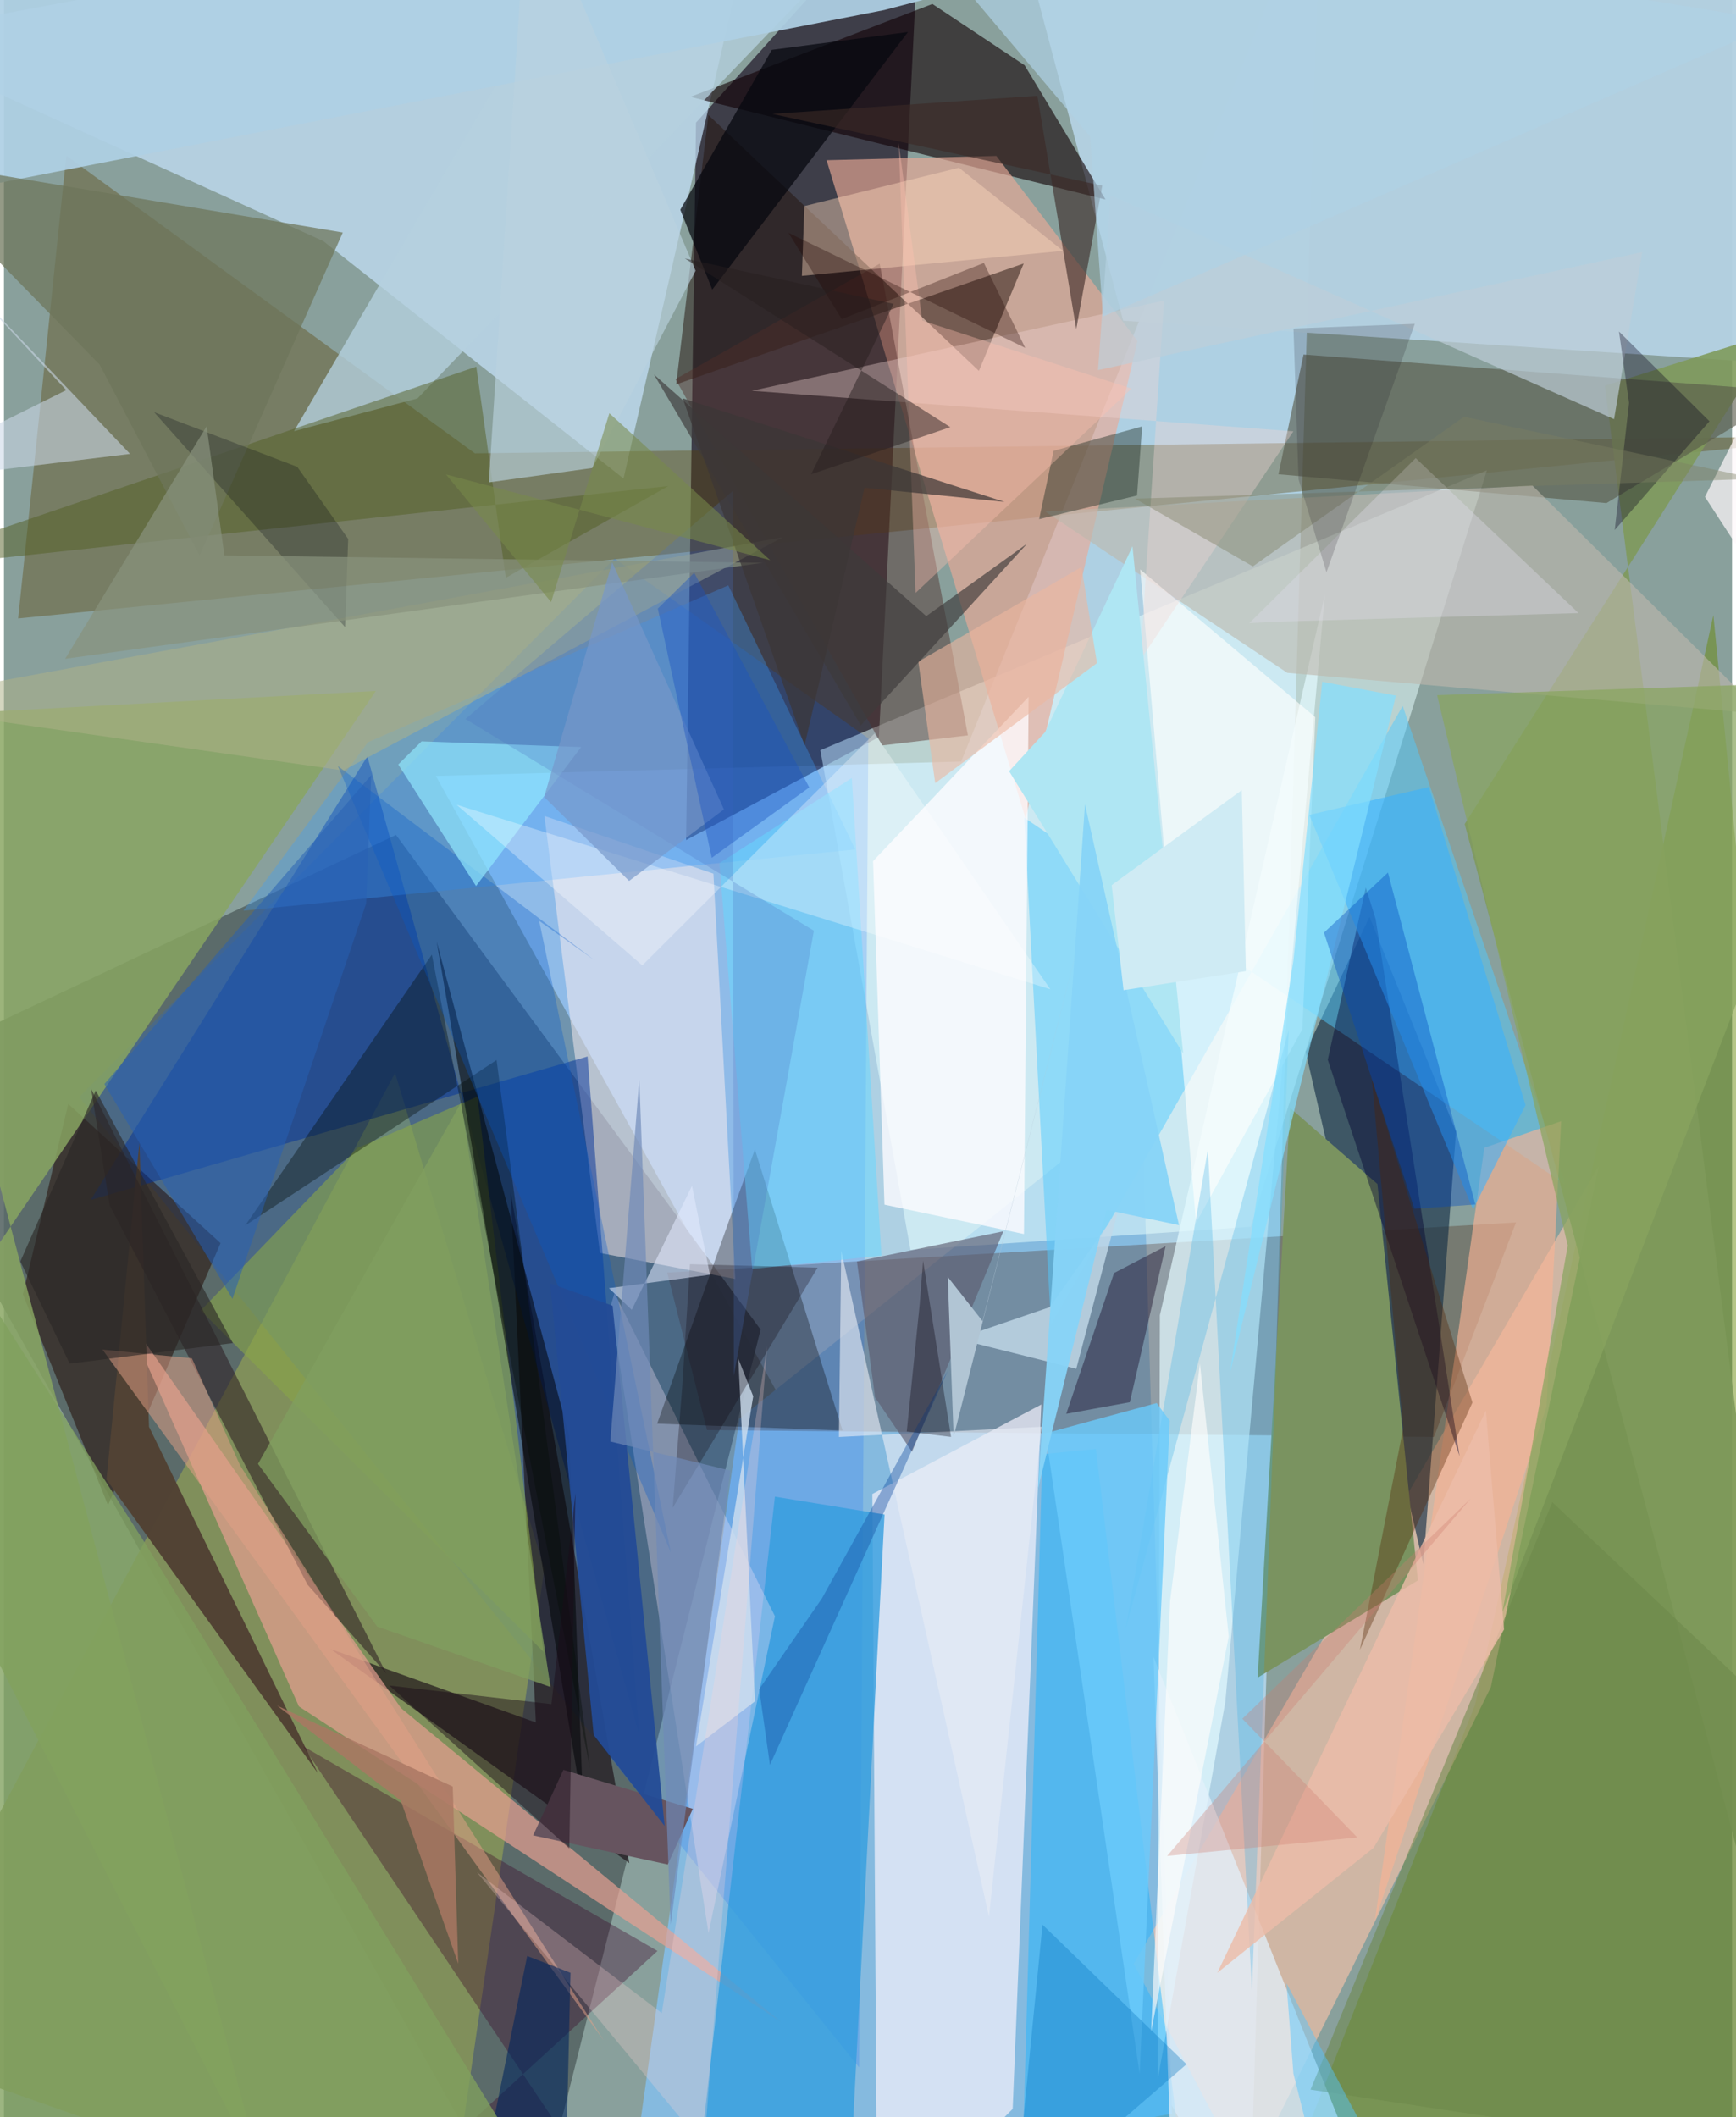 <svg xmlns="http://www.w3.org/2000/svg" width="228" height="278" viewBox="0 0 836 1024"><path fill="#89a09c" d="M0 0h836v1024H0z"/><path fill="#b1d4ea" fill-opacity=".914" d="M602.424 1086L636.99-62 463.058 368.313l-254.112 6.982z"/><path fill="#556463" fill-opacity=".875" d="M-62 522.408L254.455 1086 366.06 643.086l-176.4-239.248z"/><path fill="#100115" fill-opacity=".612" d="M330.002 406.328l93.283-49.83L443.975-62 334.793 59.314z"/><path fill="#c5e3fb" fill-opacity=".71" d="M367.05-62l-67.32 293.442-145.208-114.8L-62 18.209z"/><path fill="#678909" fill-opacity=".486" d="M826.957 297.508L711.707 824.5 608.215 1086 898 1023.843z"/><path fill="#b4d1e2" fill-opacity=".965" d="M898 178.38V-15.2L483.886-62l57.572 217.126z"/><path fill="#85badf" d="M355.72 686.237l-54.214 385.412 263.578-49.36-14.63-491.594z"/><path fill="#869558" fill-opacity=".851" d="M-62 988.927l251.23-469.985 72.179 240.071L213.604 1086z"/><path fill="#574000" fill-opacity=".357" d="M30.17 75.286l197.656 143.981L898 210.764 6.862 299.124z"/><path fill="#451600" fill-opacity=".275" d="M320.87 615.507l19.23 76.163 351.691 3.332 39.706-103.76z"/><path fill="#e6ffff" fill-opacity=".525" d="M394.95 362.847l43.598 241.704 164.612-11.187 114.234-365.9z"/><path fill="#f2effa" fill-opacity=".718" d="M422.49 1086l-2.392-363.412 81.74-43.271-13.847 340.671z"/><path fill="#ffc5a9" fill-opacity=".596" d="M601.47 1054.344l117.855-238.36 52.271-252.15-225.058 386.008z"/><path fill="#152f46" fill-opacity=".643" d="M702.48 547.317l-41.873-103.85-30.89 65.174 56.918 247.943z"/><path fill="#0063ff" fill-opacity=".18" d="M295.433 270.104L418.15 357.1l-4.425 642.859L36.39 530.569z"/><path fill="#120104" fill-opacity=".608" d="M449.151 1.924l44.615 29.639 39.147 64.931L332.088 46.85z"/><path fill="#e9a996" fill-opacity=".651" d="M480.086 75.406l-82.121 2.072L494.213 395.9l54.157-230.955z"/><path fill="#1d1219" fill-opacity=".675" d="M302.523 901.132L245.082 576.53l12.235 256.56-99.337-35.507z"/><path fill="#51cbff" fill-opacity=".49" d="M755.407 572.946L493.615 395.508 506.48 640.83l170.19-299.41z"/><path fill="#210900" fill-opacity=".514" d="M31.102 533.936L9.17 626.048l41.162 101.96 54.452-126.741z"/><path fill="#faedf0" fill-opacity=".51" d="M343.221 422.544l10.555 196.038-65.461-12.562-26.86-211.369z"/><path fill="#e4faff" fill-opacity=".698" d="M559.2 636.116l79.835-348.583-48.182 535.715-32.701 182.611z"/><path fill="#88a561" fill-opacity=".835" d="M-62 347.13l187.323 706.733-187.117-365.284 241.718-354.386z"/><path fill="#7f9a5b" fill-opacity=".886" d="M706.659 398.563l151.34-238.238-83.506 26.214L889.18 1086z"/><path fill="#e8a091" fill-opacity=".682" d="M375.921 977.946L142.686 825.332 57.981 634.568l134.098 191.595z"/><path fill="#7a9360" d="M622.227 535.88l42.222 36.775 19.569 191.739-77.528 47.011z"/><path fill="#00329a" fill-opacity=".498" d="M282.338 510.972l24.93 327.931L175.805 365.83 41.937 580.388z"/><path fill="#349fde" fill-opacity=".808" d="M335.003 1057.493l73.605 11.32 17.39-336.27-53.025-8.658z"/><path fill="#585949" fill-opacity=".62" d="M865.195 189.294l-89.948 54.033-158.685-13.941 12.142-57.908z"/><path fill="#1cb4ff" fill-opacity=".471" d="M491.625 1086l80.52-19.126-43.921-366.04-25.887 2.537z"/><path fill="#89a649" fill-opacity=".6" d="M171.028 555.218l58.023-24.808 31.955 268.49-165.85-165.03z"/><path fill="#f0e1f8" fill-opacity=".333" d="M293.474 631.698l1.914-6.3 77.595 156.305-32.13 153.263z"/><path fill="#010000" fill-opacity=".314" d="M315.997 688.583l34.965-98.71 12.33-33.897 42.383 135.903z"/><path fill="#25140d" fill-opacity=".51" d="M340.76 55.608l130.884 123.756 21.693-51.936-168.139 58.49z"/><path fill="#3d9fff" fill-opacity=".325" d="M115.857 440.47l60.188-81.455 174.38-75.913 61.413 127.744z"/><path fill="#020509" fill-opacity=".553" d="M280.225 875.456l-48.11-287.746-22.8-132.328 64.146 239.16z"/><path fill="#f9b495" fill-opacity=".635" d="M746.242 680.395l-83.032 248.77 52.93-374.025 37.19-12.86z"/><path fill="#e2f0fb" fill-opacity=".737" d="M556.124 801.375l90.722 226.54L519.976 1086l44.69-39.162z"/><path fill="#512d28" fill-opacity=".451" d="M324.842 183.363l98.822-55.846 42.669 228.16-41.462 4.864z"/><path fill="#bcb7ad" fill-opacity=".616" d="M739.395 234.81l-235.65 12.604 117.106 78.018 229.984 19.916z"/><path fill="#fffcfe" fill-opacity=".769" d="M420.45 416.509l5.509 166.141 67.487 14.223 2.266-259.866z"/><path fill="#524335" fill-opacity=".996" d="M151.874 857.64L49.598 715.601 65.52 552.884l4.653 137.204z"/><path fill="#fffefd" fill-opacity=".62" d="M549.703 275.445l84.69 71.43-6.25 150.879-51.435 93.696z"/><path fill="#3b0026" fill-opacity=".349" d="M144.782 844.652l134.859 201.118L160.699 1086l155.464-142.391z"/><path fill="#b5d1df" fill-opacity=".78" d="M298.094-61.663L140.33 208.532l59.74-15.83L444.936-62z"/><path fill="#546026" fill-opacity=".498" d="M228.503 177.336L-62 276.375l383.387-41.288-78.611 44.362z"/><path fill="#00002f" fill-opacity=".42" d="M640.417 512.57l18.394-83.3 4.785 15.277 40.598 259.847z"/><path fill="#66545f" d="M321.132 901.784l-65.143-14.072 14.652-31.713 62.613 18.868z"/><path fill="#afd0e4" fill-opacity=".933" d="M681.709-62h-710.09L-7.157 89.397l432.97-84.524z"/><path fill="#c1d9e8" fill-opacity=".812" d="M518.763 662.023l20.365-76.961-33.182 47.153-44.81 15.347z"/><path fill="#3ab2ff" fill-opacity=".565" d="M710.691 584.928l25.412-50.4-46.745-153.874-57.898 13.483z"/><path fill="#ffd9bd" fill-opacity=".424" d="M462.001 81.12L387.23 99.67l-1.216 33.762 126.339-12.09z"/><path fill="#2b1d23" fill-opacity=".557" d="M146.883 766.476L51.126 582.942l-8.952-56.339 142.823 282.838z"/><path fill="#e3a087" fill-opacity=".506" d="M47.686 652.767l43.227 4.186 23.328 51.796 175.949 278.2z"/><path fill="#f2d6d3" fill-opacity=".365" d="M549.711 319.237l74.062-110.613-261.97-19.606 199.427-43.637z"/><path fill="#050b07" fill-opacity=".369" d="M116.715 592.72l90.287-130.98 76.533 393.68-45.22-342.723z"/><path fill="#e6ecf5" fill-opacity=".62" d="M476.513 927.058l25.481-236.981-98.063 4.938 1.12-90.033z"/><path fill="#cbd8e7" fill-opacity=".576" d="M30.148 188.688L-62 234.481l122.995-14.947-111.458-117.103z"/><path fill="#5c596e" fill-opacity=".627" d="M483.484 595.532l-70.832 14.605 8.773 65.785 17.858 26.274z"/><path fill="#120321" fill-opacity=".404" d="M544.665 678.202l-30.762 5.615 23.132-68.106 24.943-12.97z"/><path fill="#6e755b" fill-opacity=".733" d="M163.924 112.467L94.646 268.73l-48.31-92.333-97.822-99.976z"/><path fill="#06080e" fill-opacity=".722" d="M327.193 101.444l15.465 38.624L437.353 15.48l-65.897 8.633z"/><path fill="#3aace5" fill-opacity=".29" d="M582.426 555.927l21.31 406.678 17.813-464.535-78.848 289.528z"/><path fill="#aeb288" fill-opacity=".529" d="M-62 340.417l226.13 32.222 79.016-41.913 133.745-70.925z"/><path fill="#1e2e24" fill-opacity=".427" d="M548.154 239.649l2.485-33.404-42.848 11.807-7.011 33.057z"/><path fill="#0458ca" fill-opacity=".318" d="M161.521 370.47l124.318 94.088-26.916-19.16 63.752 305.627z"/><path fill="#91e9ff" fill-opacity=".675" d="M228.375 428.54l-37.624-58.791 11.274-11.163 77.206 2.743z"/><path fill="#66d8ff" fill-opacity=".525" d="M346.136 417.455l15.841 196.29 62.534-6.429-14.335-231.018z"/><path fill="#3b2926" fill-opacity=".612" d="M371.73 55.102l159.59 34.7-12.573 69.372-18.82-112.858z"/><path fill="#afe6f3" d="M545.956 264.215l24.5 245.332-84.195-136.552 17.421-18.904z"/><path fill="#cedeee" fill-opacity=".8" d="M355.25 657.108l7.22 18.231-27.654 169.323 28.53-21.794z"/><path fill="#bdced8" fill-opacity=".675" d="M792.527 121.946L529.28 179.005l6.086-84.565 243.557 108.303z"/><path fill="#88a45f" fill-opacity=".718" d="M756.515 602.407l-31.613 177.442L898 329.381l-204.667 6.842z"/><path fill="#edb69f" fill-opacity=".592" d="M450.511 378.778l78.263-58.046-7.488-46.5-78.94 45.802z"/><path fill="#bbd2df" fill-opacity=".627" d="M253.448-60.203l81.169 191.139-49.992 95.41-50.058 6.957z"/><path fill="#532400" fill-opacity=".357" d="M676.913 690.858l-15.155-168.995L710.42 678.36l-54.44 119.593z"/><path fill="#ffd7d5" fill-opacity=".259" d="M369.237 651.004l-51.012 322.66-89.413-68.125 109.89 132.673z"/><path fill="#b1c5d4" d="M456.575 617.625l16.843 21.362 50.891-200.99-64.882 256.917z"/><path fill="#6bcafb" fill-opacity=".8" d="M503.873 693.261l45.534 309.8 14.566-315.87-6.322-8.581z"/><path fill="#08001b" fill-opacity=".337" d="M779.245 256.344l6.923-61.463-4.857-34.516 43.77 43.39z"/><path fill="#fdf7fa" fill-opacity=".71" d="M898 355.852l-75.112-115.533 37.48-74.298 1.616-108.706z"/><path fill="#82deff" fill-opacity=".706" d="M593.015 664.452l80.367-328.011-35.63-6.69-13.958 134.836z"/><path fill="#004ac0" fill-opacity=".376" d="M669.536 422.03l-30.957 29.064 43.739 133.542 29.5-2.048z"/><path fill="#3d3a3a" fill-opacity=".655" d="M446.18 298.003l48.824-35.089-80.474 87.93L314.476 181.14z"/><path fill="#fff" fill-opacity=".31" d="M218.966 389.237l287.228 89.228-85.038-123.678-112.352 112.146z"/><path fill="#2760b4" fill-opacity=".522" d="M110.544 628.224L48.586 524.306 177.68 374.887l-2.457 62.063z"/><path fill="#ffc0b2" fill-opacity=".369" d="M441.004 286.778l-8.14-217.494 11.387 85.788 101.23 32.88z"/><path fill="#0675c1" fill-opacity=".345" d="M502.416 930.897L487.136 1086l-11.295-4.294 96.232-83.283z"/><path fill="#000710" fill-opacity=".251" d="M141.905 225.8l-69.29-26.443 92.423 103.965 1.486-42.645z"/><path fill="#234b96" fill-opacity=".949" d="M319.62 883.163l-25.172-251.625-30.205-10.822 21.053 218.44z"/><path fill="#87d4f7" fill-opacity=".949" d="M500.188 720.201l22.78-331.2 45.478 203.567-35.012-7.373z"/><path fill="#0e000a" fill-opacity=".271" d="M393.632 613.111l-70.119 116.172 4.632-58.897 3.718-58.944z"/><path fill="#6c8749" fill-opacity=".549" d="M749.063 726.56L632.08 1010.68 898 1050.822V867.459z"/><path fill="#e4ebff" fill-opacity=".541" d="M332.85 573.528l-29.14 59.982-11.043-10.462 48.865-6.495z"/><path fill="#00255d" fill-opacity=".58" d="M232.75 1046.094l20.374-100.042 20.955 8.107L270.96 1086z"/><path fill="#88927d" fill-opacity=".706" d="M29.6 318.648l337.638-46.454-260.59-3.564-8.606-62.449z"/><path fill="#80a05e" fill-opacity=".78" d="M67.107 744.57L-37.526 580.764-3.265 1086h280.003z"/><path fill="#1752a3" fill-opacity=".412" d="M370.568 853.645l-5.208-36.675 30.306-43.804 61.032-110.406z"/><path fill="#4c72c4" fill-opacity=".259" d="M391.83 450.154l-38.734 215.272-.595-427.867L223.23 347.756z"/><path fill="#dedde9" fill-opacity=".369" d="M682.96 221.57l-80.435 79.78 16.313-.734 142.888-4.082z"/><path fill="#1b0c18" fill-opacity=".471" d="M273.504 894.034l-87.045-78.8 78.392 8.998 11.627-101.971z"/><path fill="#7c7f62" fill-opacity=".412" d="M706.322 201.593l-102.144 72.345-56.973-32.752 301.101-9.61z"/><path fill="#6f8ab7" fill-opacity=".675" d="M351.389 711.253l-28.865 219.73-15.152-409.013-14.03 175.256z"/><path fill="#1f0601" fill-opacity=".322" d="M379.541 112.626l114.521 55.643-20-41.097-68.752 27.165z"/><path fill="#3b3636" fill-opacity=".71" d="M328.37 192.658l155.684 50.102-67.726-6.883-29.014 124.642z"/><path fill="#7797ca" fill-opacity=".675" d="M261.33 385.472l32.926-113.458 54.05 119.475-45.882 34.575z"/><path fill="#cfebf4" d="M600.807 469.718l-1.98-87.551-62.947 45.96 5.744 50.783z"/><path fill="#ecbca8" fill-opacity=".808" d="M716.922 682.264l-129.924 271.9 75.574-60.408 63.122-105.602z"/><path fill="#809f5f" fill-opacity=".757" d="M180.55 786.722l83.864 29.21-43.28-282.646-98.236 174.753z"/><path fill="#271f1e" fill-opacity=".475" d="M390.496 229.372l39.871-82.384-100.956-21.97 128.4 81.578z"/><path fill="#afd1e5" fill-opacity=".698" d="M859.211 10.501L417.481-62 525.497 66.088l6.152 87.03z"/><path fill="#181121" fill-opacity=".176" d="M639.8 276.77l-13.52-44.965-2.45-72.914 58.692-2.244z"/><path fill="#aa7763" fill-opacity=".831" d="M192 870.933l-59.824-45.938 84.94 39.1 2.659 85.722z"/><path fill="#77894a" fill-opacity=".561" d="M264.685 291.2l-50.82-61.73 156.83 41.481-77.821-71.08z"/><path fill="#fffefc" fill-opacity=".639" d="M564.127 774.495l14.45-115.004 13.944 132.051-37.54 190.926z"/><path fill="#53c5fe" fill-opacity=".463" d="M687.72 1086l-67.265-126.792 3.335 43.643L644.725 1086z"/><path fill="#0c0612" fill-opacity=".345" d="M443.003 630.845l1.633-21.078 13.54 85.221-21.432-2.592z"/><path fill="#1a52c0" fill-opacity=".396" d="M389.596 380.849l-55.67-103.824-17.61 17.32 26.095 120.55z"/><path fill="#2a2826" fill-opacity=".62" d="M7.936 610.112l23.854 49.425 78.977-9.94-66.366-122.143z"/><path fill="#cc7b6e" fill-opacity=".318" d="M599.09 831.295l55.604 57.426-91.968 8.949 146.77-172.81z"/></svg>